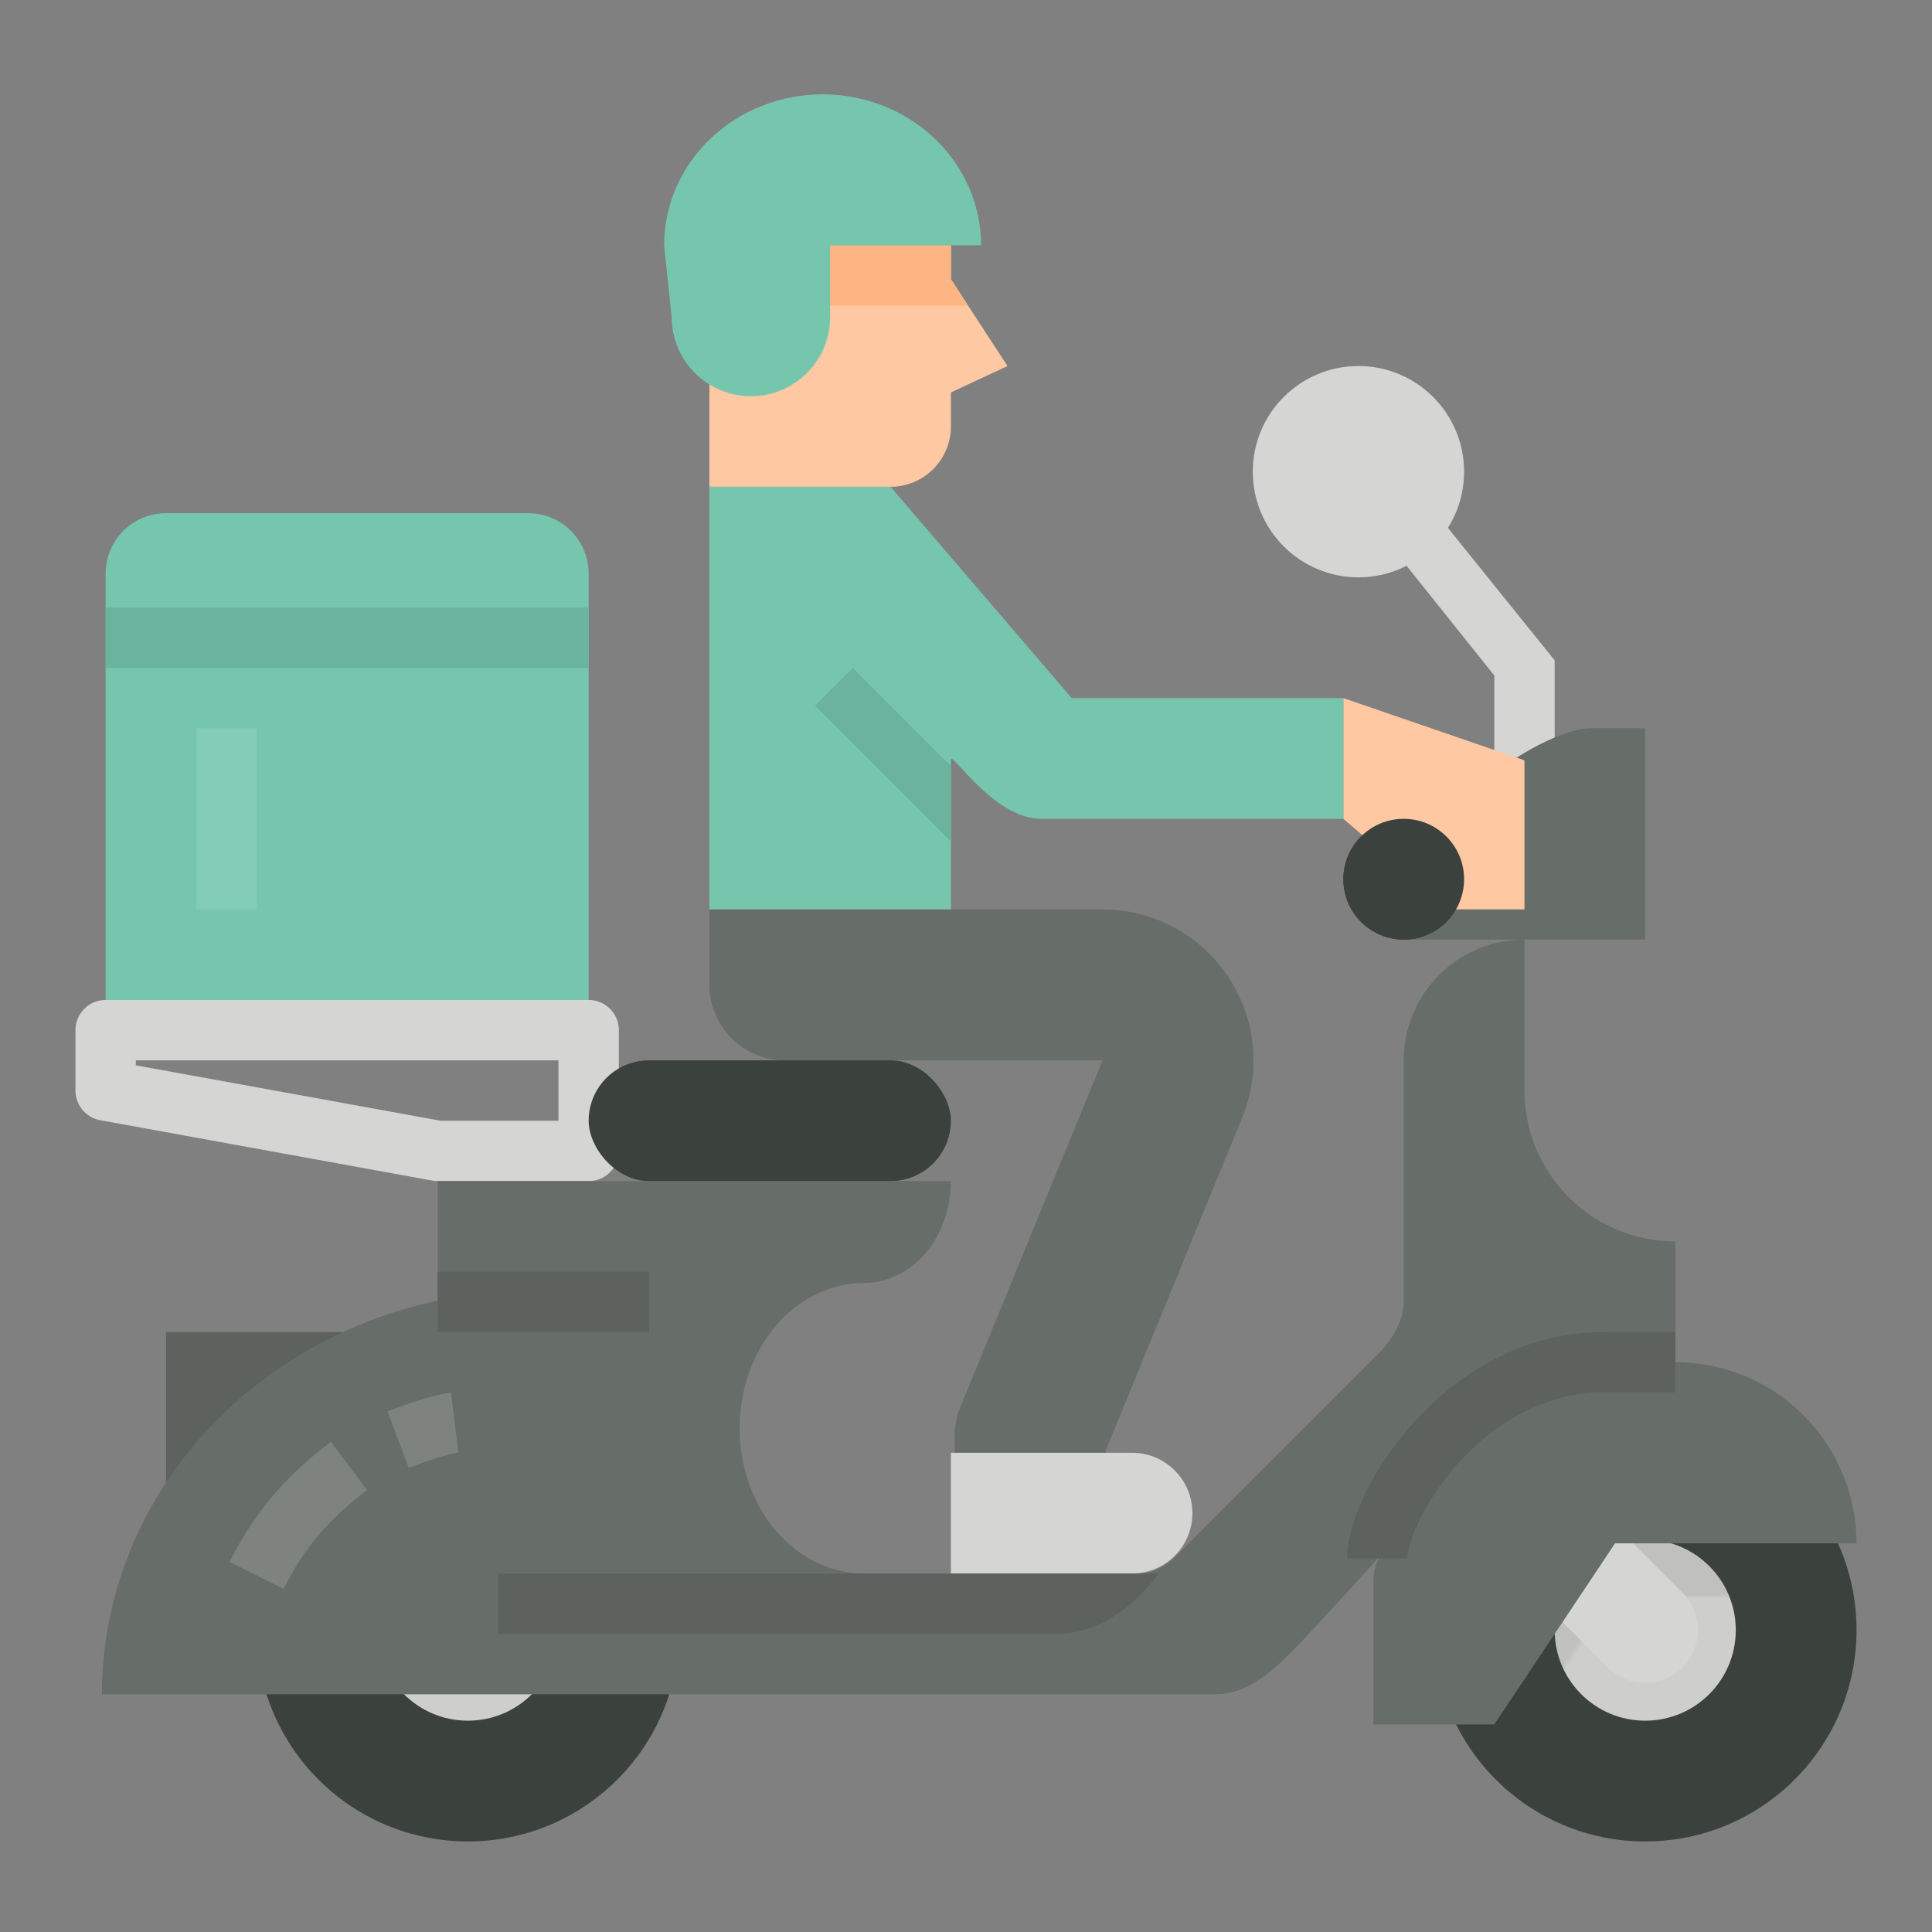 <svg width="512" height="512" viewBox="0 0 512 512" fill="none" xmlns="http://www.w3.org/2000/svg">
<rect x="0" y="0" width="512" height="512" fill="#808080" stroke="none"/>
<circle cx="436" cy="432" r="56" fill="#3B413C"/>
<circle cx="436" cy="432" r="24" fill="#CECECC"/>
<g opacity="0.1">
<mask id="mask0_4_161" style="mask-type:alpha" maskUnits="userSpaceOnUse" x="363" y="375" width="128" height="96">
<path d="M487.346 404.631C489.758 410.455 490.999 416.697 490.999 423L427 423L395 471L363 471L363 432.5C363 427.5 442.999 375 442.999 375C449.303 375 455.544 376.242 461.368 378.654C467.192 381.066 472.483 384.602 476.94 389.059C481.398 393.516 484.933 398.808 487.346 404.631Z" fill="#2F486E"/>
</mask>
<g mask="url(#mask0_4_161)">
<circle cx="436" cy="432" r="56" fill="#3B413C"/>
</g>
</g>
<path d="M426.101 441.899C431.568 447.367 440.432 447.367 445.899 441.899C451.367 436.432 451.367 427.568 445.899 422.101L426.101 441.899ZM445.899 422.101L427.899 404.101L408.101 423.899L426.101 441.899L445.899 422.101Z" fill="#D5D5D3"/>
<circle cx="124" cy="432" r="56" fill="#3B413C"/>
<circle cx="124" cy="432" r="24" fill="#CECECC"/>
<path d="M208 241V261H292.183C306.406 261 316.084 275.428 310.688 288.588L273 380.5V415.5" stroke="#676D68" stroke-width="40" stroke-linejoin="round"/>
<path d="M396 179V201H412V175L383 139L372 149L396 179Z" fill="#D5D5D3"/>
<circle cx="360" cy="125" r="28" fill="#D5D5D3"/>
<path d="M436 249V193H422C406 193 372 221 372 235V249H436Z" fill="#676D68"/>
<circle cx="372" cy="233" r="15.5" fill="#3B413C" stroke="#3B413C"/>
<path d="M404 201.5V241H384L356 217V185L404 201.5Z" fill="#FDC8A2"/>
<path d="M284 185H356V217H276C264 217 253.5 201 252 201V241H188V129H236L284 185Z" fill="#76C6AD"/>
<path d="M252 104L267 97L252 74V65H188V129H236C244.837 129 252 121.837 252 113V104Z" fill="#FDC8A2"/>
<path d="M188 65H252V74L256.565 81H252H188V65Z" fill="#FDB683"/>
<path d="M260 65C260 59.747 258.914 54.546 256.803 49.693C254.692 44.84 251.599 40.43 247.698 36.716C243.798 33.001 239.168 30.055 234.073 28.045C228.977 26.035 223.516 25 218 25C212.484 25 207.023 26.035 201.927 28.045C196.832 30.055 192.202 33.001 188.302 36.716C184.401 40.43 181.308 44.84 179.197 49.693C177.086 54.546 176 59.747 176 65L178 84C178 95.598 187.402 105 199 105C210.598 105 220 95.598 220 84V65H260Z" fill="#76C6AD"/>
<path d="M28 152C28 143.163 35.163 136 44 136H140C148.837 136 156 143.163 156 152V265H28V152Z" fill="#76C6AD"/>
<rect width="128" height="16" transform="matrix(1 0 0 -1 28 177)" fill="#76C6AD"/>
<rect width="128" height="16" transform="matrix(1 0 0 -1 28 177)" fill="black" fill-opacity="0.1"/>
<rect x="52" y="193" width="16" height="48" fill="#76C6AD"/>
<rect x="52" y="193" width="16" height="48" fill="white" fill-opacity="0.1"/>
<rect x="44" y="353" width="48" height="40" fill="#676D68"/>
<rect x="44" y="353" width="48" height="40" fill="black" fill-opacity="0.1"/>
<path d="M156 273H38H28V289L116 305H156V273Z" stroke="#D5D5D3" stroke-width="16" stroke-linejoin="round"/>
<path d="M228.999 340C220.247 340 211.853 344.056 205.665 351.277C199.476 358.497 195.999 368.289 195.999 378.5C195.999 388.711 199.476 398.504 205.665 405.724C211.853 412.944 220.247 417 228.999 417L301.999 417C307.999 417 311.999 412 313.999 410L365.999 358C365.999 358 371.999 352 371.999 345L371.999 281C371.999 276.798 372.827 272.637 374.435 268.754C376.043 264.872 378.4 261.344 381.372 258.373C384.343 255.401 387.871 253.044 391.753 251.436C395.636 249.828 399.797 249 403.999 249L403.999 289C403.999 294.253 405.034 299.454 407.044 304.307C409.054 309.16 412.001 313.57 415.715 317.284C419.429 320.999 423.839 323.945 428.692 325.955C433.545 327.965 438.746 329 443.999 329L443.999 361C450.303 361 456.544 362.242 462.368 364.654C468.192 367.066 473.483 370.602 477.94 375.059C482.398 379.516 485.933 384.808 488.346 390.631C490.758 396.455 491.999 402.697 491.999 409L428 409L396 457L364 457L364 418.5C364 415.326 365.209 413.159 366.092 412C362.197 416.288 346.917 433.083 343 437C338.5 441.5 331.5 449 322 449L27 449C27 434.949 29.962 421.035 35.716 408.053C41.47 395.071 49.904 383.276 60.536 373.34C71.169 363.404 83.791 355.522 97.683 350.145C103.628 347.844 109.756 346.02 116 344.687L116 313L251.999 313C251.999 316.546 251.404 320.057 250.248 323.333C249.093 326.608 247.398 329.585 245.263 332.092C243.127 334.599 240.591 336.588 237.801 337.945C235.01 339.302 232.02 340 228.999 340Z" fill="#676D68"/>
<rect x="156" y="281" width="96" height="32" rx="16" fill="#3B413C"/>
<path d="M252 385H300C308.837 385 316 392.163 316 401C316 409.837 308.837 417 300 417H252V385Z" fill="#D5D5D3"/>
<path d="M216 187L252 223V203L226 177L216 187Z" fill="#76C6AD"/>
<path d="M216 187L252 223V203L226 177L216 187Z" fill="black" fill-opacity="0.1"/>
<circle cx="372" cy="233" r="16" fill="#3B413C"/>
<path d="M68 417.5C74.5 404.5 82.5 396 92.5 388.5" stroke="#676D68" stroke-width="16" stroke-linejoin="round"/>
<path d="M68 417.5C74.5 404.5 82.5 396 92.5 388.5" stroke="white" stroke-opacity="0.15" stroke-width="16" stroke-linejoin="round"/>
<path d="M105.5 381.5C109.5 380 116.5 377.5 120.5 377" stroke="#676D68" stroke-width="16" stroke-linejoin="round"/>
<path d="M105.5 381.5C109.5 380 116.5 377.5 120.5 377" stroke="white" stroke-opacity="0.15" stroke-width="16" stroke-linejoin="round"/>
<path d="M365 413C365 399 388 361 425 361L444 361" stroke="#676D68" stroke-width="16"/>
<path d="M365 413C365 399 388 361 425 361L444 361" stroke="black" stroke-opacity="0.1" stroke-width="16"/>
<rect x="116" y="337" width="56" height="16" fill="#676D68"/>
<rect x="116" y="337" width="56" height="16" fill="black" fill-opacity="0.1"/>
<path d="M132 417V433H280C296.5 433 307 417 307 417H132Z" fill="#676D68"/>
<path d="M132 417V433H280C296.5 433 307 417 307 417H132Z" fill="black" fill-opacity="0.1"/>
</svg>

